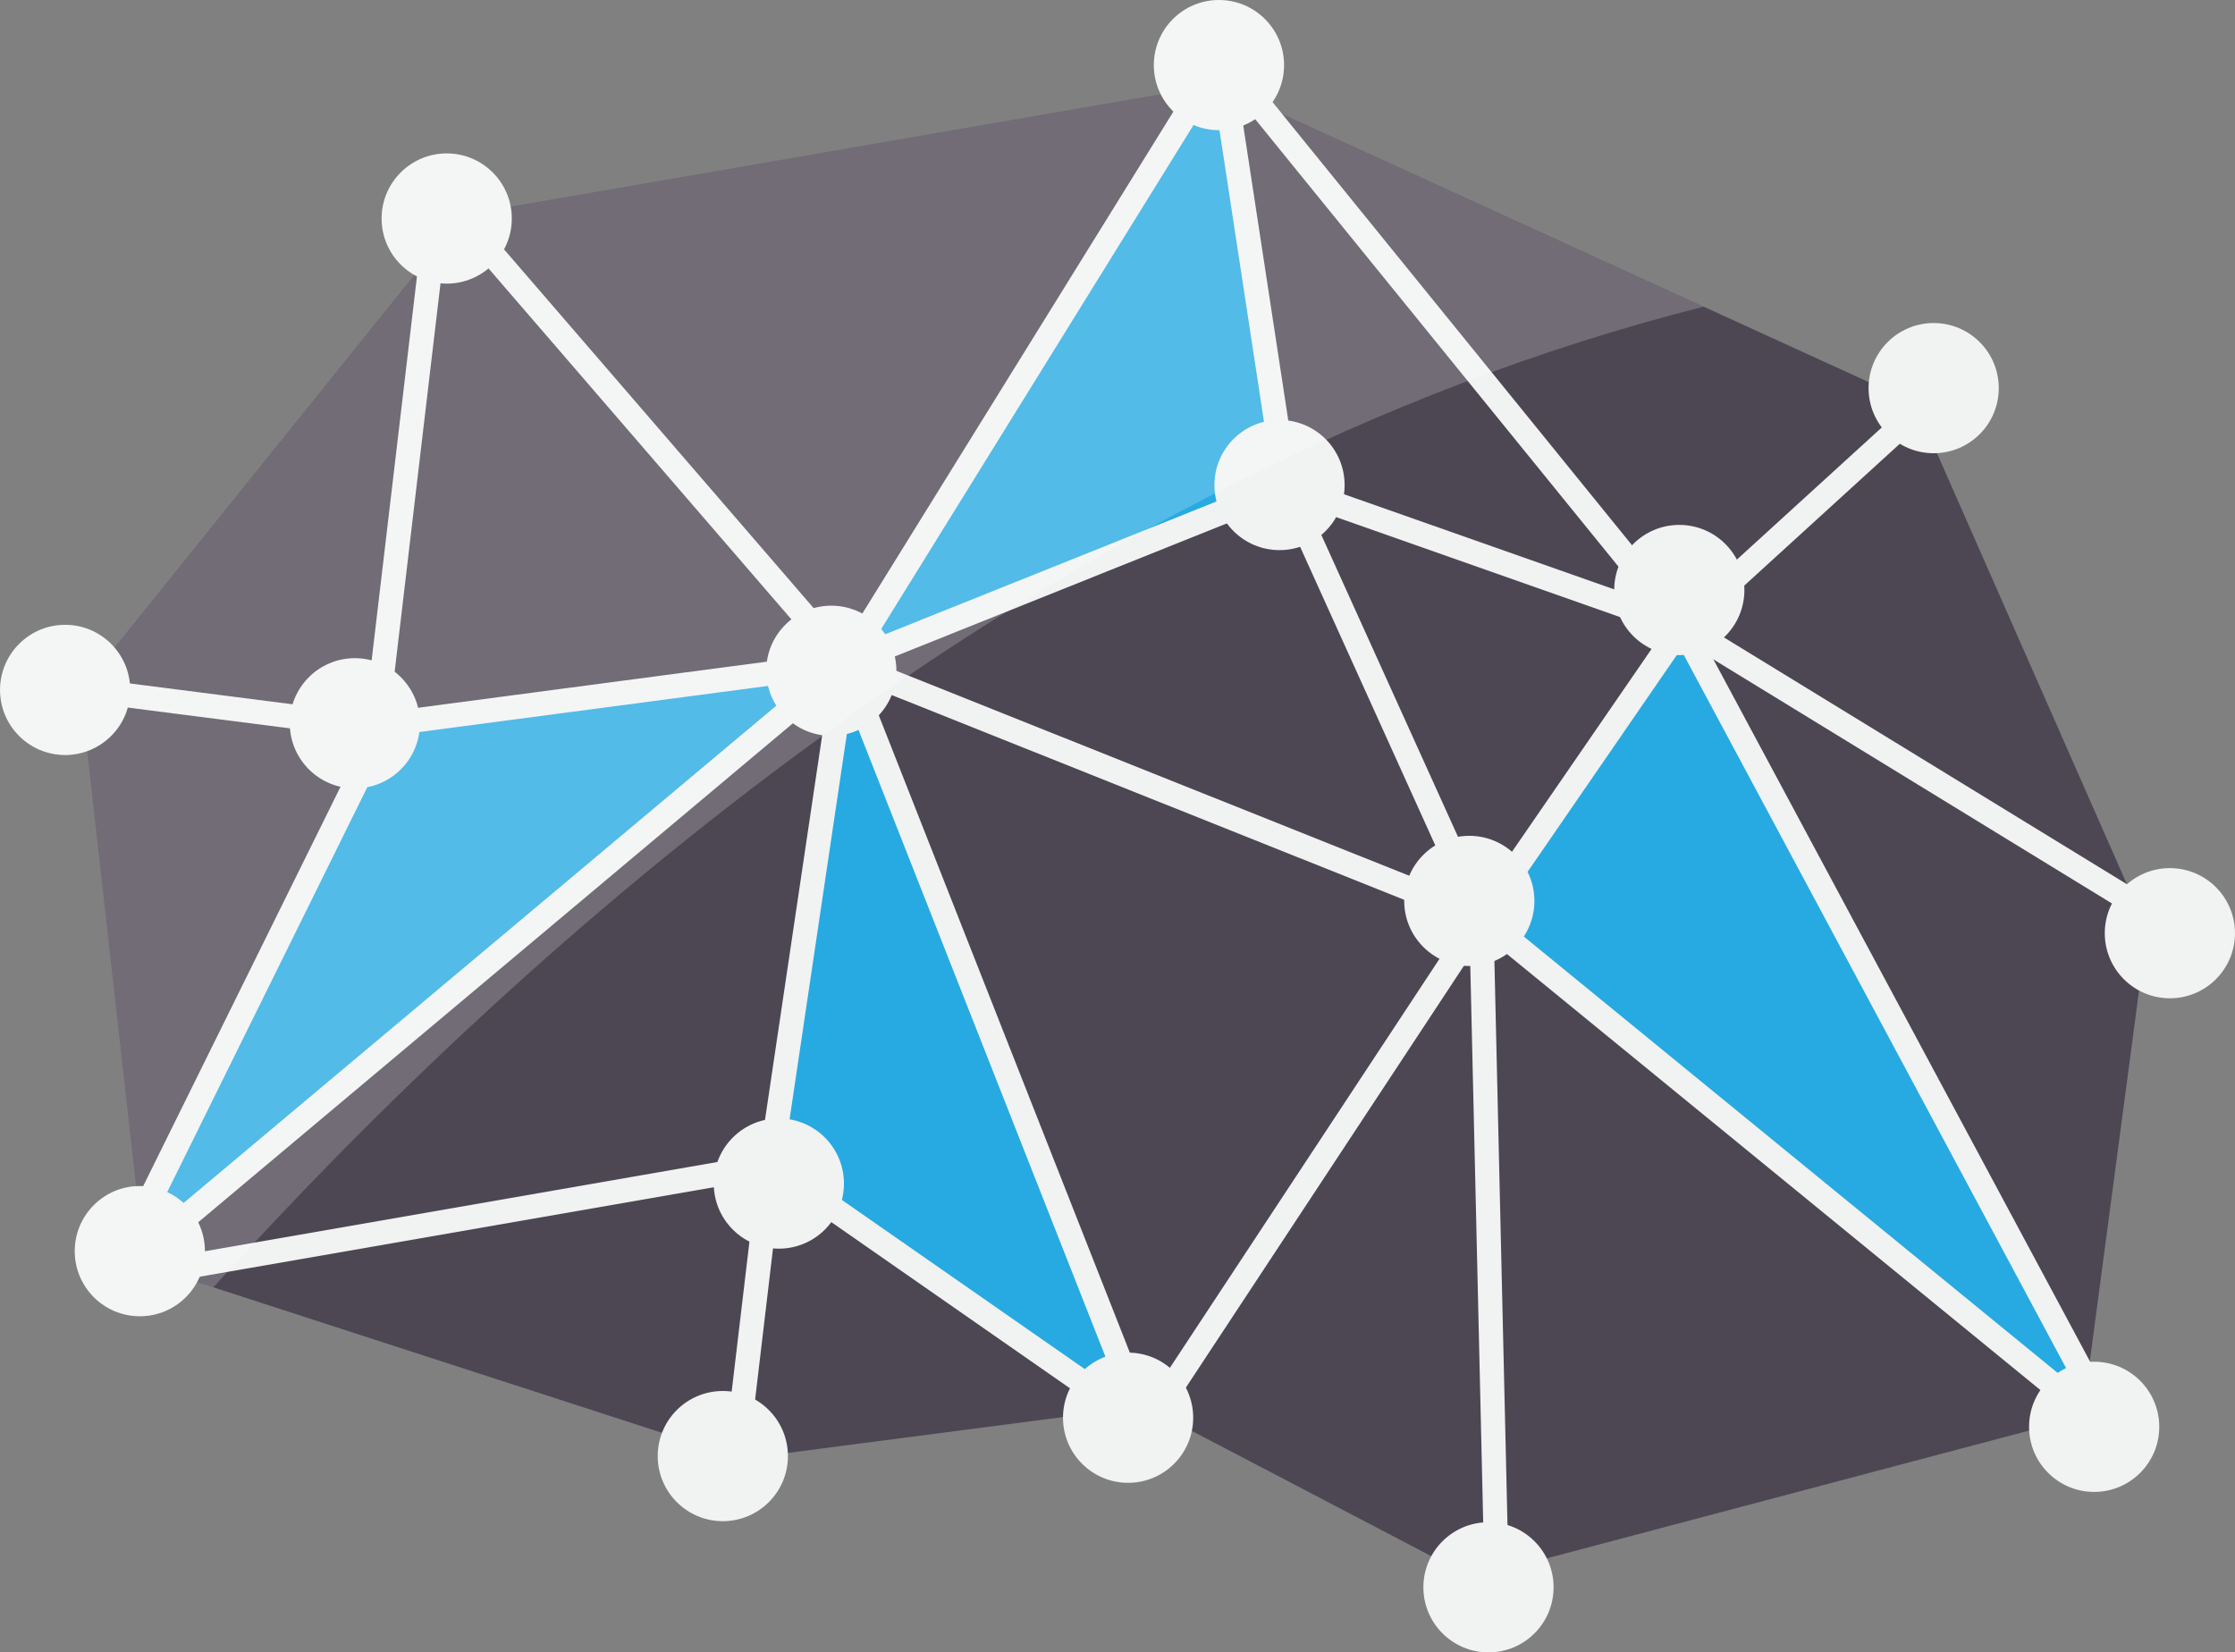 <?xml version="1.0" encoding="UTF-8" standalone="no"?>
<!-- Created with Inkscape (http://www.inkscape.org/) -->

<svg
   version="1.1"
   id="svg1"
   width="127.754"
   height="94.458"
   viewBox="0 0 127.754 94.458"
   xmlns="http://www.w3.org/2000/svg"
   xmlns:svg="http://www.w3.org/2000/svg">
  <rect x="0" y="0" width="127.754" height="94.458" fill="#808080" stroke="none"/>
  <defs
     id="defs1">
    <clipPath
       clipPathUnits="userSpaceOnUse"
       id="clipPath8">
      <path
         d="M 0,500 H 500 V 0 H 0 Z"
         transform="translate(-103.021,-368.252)"
         id="path8" />
    </clipPath>
    <clipPath
       clipPathUnits="userSpaceOnUse"
       id="clipPath10">
      <path
         d="M 0,500 H 500 V 0 H 0 Z"
         transform="translate(-115.906,-335.542)"
         id="path10" />
    </clipPath>
    <clipPath
       clipPathUnits="userSpaceOnUse"
       id="clipPath12">
      <path
         d="M 0,500 H 500 V 0 H 0 Z"
         transform="translate(-157.523,-335.094)"
         id="path12" />
    </clipPath>
    <clipPath
       clipPathUnits="userSpaceOnUse"
       id="clipPath14">
      <path
         d="M 0,500 H 500 V 0 H 0 Z"
         transform="translate(-160.39,-356.686)"
         id="path14" />
    </clipPath>
    <clipPath
       clipPathUnits="userSpaceOnUse"
       id="clipPath16">
      <path
         d="M 0,500 H 500 V 0 H 0 Z"
         transform="translate(-115.906,-335.542)"
         id="path16" />
    </clipPath>
    <clipPath
       clipPathUnits="userSpaceOnUse"
       id="clipPath18">
      <path
         d="M 0,500 H 500 V 0 H 0 Z"
         transform="translate(-71.51,-341.812)"
         id="path18" />
    </clipPath>
    <clipPath
       clipPathUnits="userSpaceOnUse"
       id="clipPath20">
      <path
         d="M 0,500 H 500 V 0 H 0 Z"
         transform="translate(-157.524,-335.094)"
         id="path20" />
    </clipPath>
    <clipPath
       clipPathUnits="userSpaceOnUse"
       id="clipPath22">
      <path
         d="M 0,500 H 500 V 0 H 0 Z"
         transform="translate(-131.002,-326.491)"
         id="path22" />
    </clipPath>
    <clipPath
       clipPathUnits="userSpaceOnUse"
       id="clipPath24">
      <path
         d="M 0,500 H 500 V 0 H 0 Z"
         transform="translate(-71.51,-341.812)"
         id="path24" />
    </clipPath>
    <clipPath
       clipPathUnits="userSpaceOnUse"
       id="clipPath26">
      <path
         d="M 0,500 H 500 V 0 H 0 Z"
         transform="translate(-98.228,-333.269)"
         id="path26" />
    </clipPath>
    <clipPath
       clipPathUnits="userSpaceOnUse"
       id="clipPath28">
      <path
         d="M 0,500 H 500 V 0 H 0 Z"
         transform="translate(-152.471,-380.569)"
         id="path28" />
    </clipPath>
    <clipPath
       clipPathUnits="userSpaceOnUse"
       id="clipPath30">
      <path
         d="M 0,500 H 500 V 0 H 0 Z"
         transform="translate(-162.598,-357.2)"
         id="path30" />
    </clipPath>
    <clipPath
       clipPathUnits="userSpaceOnUse"
       id="clipPath32">
      <path
         d="M 0,500 H 500 V 0 H 0 Z"
         transform="translate(-159.352,-336.038)"
         id="path32" />
    </clipPath>
    <clipPath
       clipPathUnits="userSpaceOnUse"
       id="clipPath34">
      <path
         d="M 0,500 H 500 V 0 H 0 Z"
         transform="translate(-133.386,-329.157)"
         id="path34" />
    </clipPath>
    <clipPath
       clipPathUnits="userSpaceOnUse"
       id="clipPath36">
      <path
         d="M 0,500 H 500 V 0 H 0 Z"
         transform="translate(-117.936,-336.427)"
         id="path36" />
    </clipPath>
    <clipPath
       clipPathUnits="userSpaceOnUse"
       id="clipPath38">
      <path
         d="M 0,500 H 500 V 0 H 0 Z"
         transform="translate(-100.561,-334.782)"
         id="path38" />
    </clipPath>
    <clipPath
       clipPathUnits="userSpaceOnUse"
       id="clipPath40">
      <path
         d="M 0,500 H 500 V 0 H 0 Z"
         transform="translate(-75.568,-343.567)"
         id="path40" />
    </clipPath>
    <clipPath
       clipPathUnits="userSpaceOnUse"
       id="clipPath42">
      <path
         d="M 0,500 H 500 V 0 H 0 Z"
         transform="translate(-72.366,-367.629)"
         id="path42" />
    </clipPath>
    <clipPath
       clipPathUnits="userSpaceOnUse"
       id="clipPath44">
      <path
         d="M 0,500 H 500 V 0 H 0 Z"
         transform="translate(-88.724,-387.839)"
         id="path44" />
    </clipPath>
    <clipPath
       clipPathUnits="userSpaceOnUse"
       id="clipPath46">
      <path
         d="M 0,500 H 500 V 0 H 0 Z"
         transform="translate(-121.831,-394.418)"
         id="path46" />
    </clipPath>
    <clipPath
       clipPathUnits="userSpaceOnUse"
       id="clipPath48">
      <path
         d="M 0,500 H 500 V 0 H 0 Z"
         transform="translate(-105.212,-368.452)"
         id="path48" />
    </clipPath>
    <clipPath
       clipPathUnits="userSpaceOnUse"
       id="clipPath50">
      <path
         d="M 0,500 H 500 V 0 H 0 Z"
         transform="translate(-132.564,-358.585)"
         id="path50" />
    </clipPath>
    <clipPath
       clipPathUnits="userSpaceOnUse"
       id="clipPath52">
      <path
         d="M 0,500 H 500 V 0 H 0 Z"
         transform="translate(-141.566,-371.913)"
         id="path52" />
    </clipPath>
    <clipPath
       clipPathUnits="userSpaceOnUse"
       id="clipPath54">
      <path
         d="M 0,500 H 500 V 0 H 0 Z"
         transform="translate(-124.427,-376.415)"
         id="path54" />
    </clipPath>
    <clipPath
       clipPathUnits="userSpaceOnUse"
       id="clipPath56">
      <path
         d="M 0,500 H 500 V 0 H 0 Z"
         transform="translate(-84.787,-366.202)"
         id="path56" />
    </clipPath>
    <clipPath
       clipPathUnits="userSpaceOnUse"
       id="clipPath58">
      <path
         d="M 0,500 H 500 V 0 H 0 Z"
         transform="translate(-102.963,-346.466)"
         id="path58" />
    </clipPath>
    <clipPath
       clipPathUnits="userSpaceOnUse"
       id="clipPath59">
      <path
         d="M 66.783,397.209 H 139.824 V 340.776 H 66.783 Z"
         transform="translate(-121.754,-392.319)"
         id="path59" />
    </clipPath>
    <clipPath
       clipPathUnits="userSpaceOnUse"
       id="clipPath61">
      <path
         d="M 0,500 H 500 V 0 H 0 Z"
         transform="matrix(1.333,0,0,-1.333,0,666.667)"
         id="path61" />
    </clipPath>
  </defs>
  <g
     id="layer-MC1"
     transform="translate(-89.044,-137.054)">
    <path
       id="path2"
       d="m 0,0 -29.918,13.676 -32.372,-5.598 -16.387,-20.369 2.769,-24.668 25.621,-8.309 17.267,2.25 14.064,-7.356 26.14,6.925 2.769,20.859 z"
       style="fill:#4d4753;fill-opacity:1;fill-rule:nonzero;stroke:none"
       transform="matrix(1.333,0,0,-1.333,198.505,160.106)" />
    <path
       id="path3"
       d="m 0,0 -15.792,-25.979 18.825,7.725 z"
       style="fill:#27aae1;fill-opacity:1;fill-rule:nonzero;stroke:none"
       transform="matrix(1.333,0,0,-1.333,158.138,140.442)" />
    <path
       id="path4"
       d="M 0,0 -8.525,-13.199 17.7,-34.708 Z"
       style="fill:#27aae1;fill-opacity:1;fill-rule:nonzero;stroke:none"
       transform="matrix(1.333,0,0,-1.333,185.407,171.878)" />
    <path
       id="path5"
       d="m 0,0 -2.943,-19.95 14.931,-9.78 0.519,0.258 -11.901,30.12"
       style="fill:#27aae1;fill-opacity:1;fill-rule:nonzero;stroke:none"
       transform="matrix(1.333,0,0,-1.333,137.11,177.591)" />
    <path
       id="path6"
       d="M 0,0 -10.387,-21.422 -8.894,-21.68 18.761,0.975 17.787,2.338"
       style="fill:#27aae1;fill-opacity:1;fill-rule:nonzero;stroke:none"
       transform="matrix(1.333,0,0,-1.333,110.423,178.544)" />
    <path
       id="path7"
       d="m 0,0 c -0.148,0 -0.292,0.063 -0.393,0.18 l -17.414,20.179 c -0.187,0.217 -0.163,0.545 0.054,0.733 0.216,0.188 0.546,0.164 0.732,-0.054 L 0.151,1.139 18.328,8.426 15.583,26.416 c -0.043,0.283 0.151,0.548 0.435,0.591 0.283,0.042 0.549,-0.152 0.591,-0.435 L 19.417,8.174 C 19.454,7.937 19.321,7.704 19.096,7.615 L 0.193,0.038 C 0.13,0.012 0.065,0 0,0"
       style="fill:#f1f2f2;fill-opacity:1;fill-rule:nonzero;stroke:none"
       transform="matrix(1.333,0,0,-1.333,137.361,175.663)"
       clip-path="url(#clipPath8)" />
    <path
       id="path9"
       d="m 0,0 c -0.099,0 -0.198,0.027 -0.286,0.085 -0.24,0.157 -0.305,0.479 -0.147,0.72 L 13.597,22.09 -12.79,32.633 -44.061,6.393 c -0.221,-0.186 -0.548,-0.157 -0.732,0.064 -0.185,0.219 -0.155,0.547 0.064,0.73 l 31.51,26.441 c 0.147,0.124 0.349,0.157 0.527,0.085 L 14.573,22.818 c 0.145,-0.058 0.256,-0.179 0.302,-0.328 0.047,-0.148 0.025,-0.31 -0.061,-0.441 L 0.434,0.232 C 0.333,0.082 0.168,0 0,0"
       style="fill:#f1f2f2;fill-opacity:1;fill-rule:nonzero;stroke:none"
       transform="matrix(1.333,0,0,-1.333,154.541,219.278)"
       clip-path="url(#clipPath10)" />
    <path
       id="path11"
       d="M 0,0 C -0.115,0 -0.231,0.037 -0.328,0.116 L -27.565,22.38 c -0.21,0.172 -0.253,0.475 -0.1,0.697 l 8.217,11.941 -16.323,5.748 c -0.271,0.094 -0.413,0.391 -0.318,0.661 0.095,0.27 0.394,0.412 0.663,0.317 l 16.963,-5.973 c 0.152,-0.054 0.271,-0.175 0.321,-0.329 0.05,-0.154 0.026,-0.321 -0.066,-0.456 L -26.538,22.882 0.329,0.92 C 0.551,0.738 0.585,0.412 0.403,0.189 0.299,0.063 0.15,0 0,0"
       style="fill:#f1f2f2;fill-opacity:1;fill-rule:nonzero;stroke:none"
       transform="matrix(1.333,0,0,-1.333,210.031,219.874)"
       clip-path="url(#clipPath12)" />
    <path
       id="path13"
       d="m 0,0 c -0.092,0 -0.186,0.024 -0.271,0.076 l -21.503,13.17 c -0.139,0.086 -0.23,0.232 -0.245,0.395 -0.016,0.162 0.046,0.323 0.167,0.432 l 11.201,10.214 c 0.212,0.193 0.54,0.179 0.732,-0.033 0.194,-0.213 0.179,-0.541 -0.033,-0.734 L -20.642,13.772 0.272,0.962 C 0.516,0.812 0.593,0.491 0.443,0.247 0.346,0.088 0.176,0 0,0"
       style="fill:#f1f2f2;fill-opacity:1;fill-rule:nonzero;stroke:none"
       transform="matrix(1.333,0,0,-1.333,213.853,191.085)"
       clip-path="url(#clipPath14)" />
    <path
       id="path15"
       d="M 0,0 C -0.207,0 -0.403,0.125 -0.483,0.328 L -13.22,32.662 -33.217,30.019 c -0.044,-0.006 -0.09,-0.005 -0.135,-10e-4 l -13.976,1.793 c -0.284,0.037 -0.485,0.295 -0.449,0.58 0.038,0.284 0.297,0.476 0.581,0.45 l 13.91,-1.784 20.333,2.689 c 0.233,0.031 0.464,-0.102 0.551,-0.326 L 0.483,0.709 C 0.588,0.441 0.457,0.141 0.19,0.035 0.127,0.011 0.063,0 0,0"
       style="fill:#f1f2f2;fill-opacity:1;fill-rule:nonzero;stroke:none"
       transform="matrix(1.333,0,0,-1.333,154.541,219.278)"
       clip-path="url(#clipPath16)" />
    <path
       id="path17"
       d="m 0,0 c -0.077,0 -0.155,0.018 -0.229,0.054 -0.257,0.127 -0.363,0.439 -0.236,0.695 l 11.25,22.768 2.796,23.683 c 0.034,0.285 0.289,0.49 0.577,0.455 0.285,-0.033 0.488,-0.291 0.454,-0.576 L 11.805,23.306 c -0.006,-0.059 -0.024,-0.116 -0.05,-0.17 L 0.466,0.29 C 0.376,0.106 0.191,0 0,0"
       style="fill:#f1f2f2;fill-opacity:1;fill-rule:nonzero;stroke:none"
       transform="matrix(1.333,0,0,-1.333,95.347,210.917)"
       clip-path="url(#clipPath18)" />
    <path
       id="path19"
       d="M 0,0 C -0.186,0 -0.365,0.098 -0.458,0.273 L -19.093,35.036 -38.351,58.758 -54.062,33.404 c -0.15,-0.243 -0.47,-0.32 -0.715,-0.168 -0.244,0.151 -0.318,0.471 -0.167,0.715 l 16.096,25.975 c 0.088,0.142 0.24,0.234 0.408,0.244 0.171,0.006 0.331,-0.061 0.436,-0.191 L -18.233,35.609 0.457,0.764 C 0.593,0.511 0.498,0.196 0.245,0.061 0.167,0.02 0.083,0 0,0"
       style="fill:#f1f2f2;fill-opacity:1;fill-rule:nonzero;stroke:none"
       transform="matrix(1.333,0,0,-1.333,210.032,219.874)"
       clip-path="url(#clipPath20)" />
    <path
       id="path21"
       d="m 0,0 c -0.28,0 -0.512,0.226 -0.519,0.508 l -0.714,30.76 -8.319,18.377 c -0.117,0.259 -0.001,0.568 0.26,0.687 0.26,0.119 0.569,0.002 0.687,-0.26 l 8.361,-18.471 c 0.03,-0.064 0.045,-0.134 0.047,-0.203 L 0.519,0.532 C 0.527,0.245 0.299,0.008 0.012,0 Z"
       style="fill:#f1f2f2;fill-opacity:1;fill-rule:nonzero;stroke:none"
       transform="matrix(1.333,0,0,-1.333,174.67,231.346)"
       clip-path="url(#clipPath22)" />
    <path
       id="path23"
       d="m 0,0 c -0.248,0 -0.468,0.179 -0.511,0.431 -0.05,0.283 0.14,0.551 0.422,0.601 l 27.943,4.864 3.143,21.141 c 0.042,0.282 0.306,0.476 0.59,0.437 0.284,-0.042 0.479,-0.307 0.437,-0.59 L 28.827,5.372 C 28.793,5.15 28.623,4.975 28.402,4.937 L 0.09,0.008 C 0.06,0.003 0.03,0 0,0"
       style="fill:#f1f2f2;fill-opacity:1;fill-rule:nonzero;stroke:none"
       transform="matrix(1.333,0,0,-1.333,95.347,210.917)"
       clip-path="url(#clipPath24)" />
    <path
       id="path25"
       d="M 0,0 C -0.021,0 -0.042,0.001 -0.062,0.003 -0.348,0.038 -0.55,0.296 -0.517,0.58 L 1.08,14.052 c 0.021,0.181 0.135,0.338 0.302,0.412 0.167,0.074 0.361,0.057 0.51,-0.047 L 17.975,3.217 C 18.21,3.054 18.268,2.729 18.104,2.494 17.939,2.259 17.616,2.202 17.381,2.365 L 2.008,13.069 0.515,0.458 C 0.483,0.194 0.259,0 0,0"
       style="fill:#f1f2f2;fill-opacity:1;fill-rule:nonzero;stroke:none"
       transform="matrix(1.333,0,0,-1.333,130.971,222.308)"
       clip-path="url(#clipPath26)" />
    <path
       id="path27"
       d="m 0,0 c 0,-1.541 -1.249,-2.791 -2.792,-2.791 -1.541,0 -2.791,1.25 -2.791,2.791 0,1.542 1.25,2.792 2.791,2.792 C -1.249,2.792 0,1.542 0,0"
       style="fill:#f1f2f2;fill-opacity:1;fill-rule:nonzero;stroke:none"
       transform="matrix(1.333,0,0,-1.333,203.295,159.242)"
       clip-path="url(#clipPath28)" />
    <path
       id="path29"
       d="m 0,0 c 0,-1.541 -1.25,-2.791 -2.792,-2.791 -1.541,0 -2.791,1.25 -2.791,2.791 0,1.542 1.25,2.791 2.791,2.791 C -1.25,2.791 0,1.542 0,0"
       style="fill:#f1f2f2;fill-opacity:1;fill-rule:nonzero;stroke:none"
       transform="matrix(1.333,0,0,-1.333,216.797,190.4)"
       clip-path="url(#clipPath30)" />
    <path
       id="path31"
       d="m 0,0 c 0,-1.542 -1.25,-2.792 -2.791,-2.792 -1.542,0 -2.792,1.25 -2.792,2.792 0,1.541 1.25,2.791 2.792,2.791 C -1.25,2.791 0,1.541 0,0"
       style="fill:#f1f2f2;fill-opacity:1;fill-rule:nonzero;stroke:none"
       transform="matrix(1.333,0,0,-1.333,212.469,218.617)"
       clip-path="url(#clipPath32)" />
    <path
       id="path33"
       d="m 0,0 c 0,-1.543 -1.25,-2.791 -2.791,-2.791 -1.542,0 -2.792,1.248 -2.792,2.791 0,1.542 1.25,2.791 2.792,2.791 C -1.25,2.791 0,1.542 0,0"
       style="fill:#f1f2f2;fill-opacity:1;fill-rule:nonzero;stroke:none"
       transform="matrix(1.333,0,0,-1.333,177.848,227.791)"
       clip-path="url(#clipPath34)" />
    <path
       id="path35"
       d="m 0,0 c 0,-1.542 -1.25,-2.792 -2.792,-2.792 -1.541,0 -2.791,1.25 -2.791,2.792 0,1.541 1.25,2.791 2.791,2.791 C -1.25,2.791 0,1.541 0,0"
       style="fill:#f1f2f2;fill-opacity:1;fill-rule:nonzero;stroke:none"
       transform="matrix(1.333,0,0,-1.333,157.248,218.097)"
       clip-path="url(#clipPath36)" />
    <path
       id="path37"
       d="m 0,0 c 0,-1.541 -1.25,-2.791 -2.792,-2.791 -1.541,0 -2.791,1.25 -2.791,2.791 0,1.543 1.25,2.792 2.791,2.792 C -1.25,2.792 0,1.543 0,0"
       style="fill:#f1f2f2;fill-opacity:1;fill-rule:nonzero;stroke:none"
       transform="matrix(1.333,0,0,-1.333,134.082,220.291)"
       clip-path="url(#clipPath38)" />
    <path
       id="path39"
       d="m 0,0 c 0,-1.541 -1.25,-2.791 -2.792,-2.791 -1.541,0 -2.791,1.25 -2.791,2.791 0,1.543 1.25,2.793 2.791,2.793 C -1.25,2.793 0,1.543 0,0"
       style="fill:#f1f2f2;fill-opacity:1;fill-rule:nonzero;stroke:none"
       transform="matrix(1.333,0,0,-1.333,100.758,208.577)"
       clip-path="url(#clipPath40)" />
    <path
       id="path41"
       d="m 0,0 c 0,-1.541 -1.25,-2.791 -2.792,-2.791 -1.541,0 -2.791,1.25 -2.791,2.791 0,1.541 1.25,2.791 2.791,2.791 C -1.25,2.791 0,1.541 0,0"
       style="fill:#f1f2f2;fill-opacity:1;fill-rule:nonzero;stroke:none"
       transform="matrix(1.333,0,0,-1.333,96.488,176.494)"
       clip-path="url(#clipPath42)" />
    <path
       id="path43"
       d="m 0,0 c 0,-1.542 -1.25,-2.791 -2.791,-2.791 -1.542,0 -2.792,1.249 -2.792,2.791 0,1.542 1.25,2.792 2.792,2.792 C -1.25,2.792 0,1.542 0,0"
       style="fill:#f1f2f2;fill-opacity:1;fill-rule:nonzero;stroke:none"
       transform="matrix(1.333,0,0,-1.333,118.299,149.547)"
       clip-path="url(#clipPath44)" />
    <path
       id="path45"
       d="m 0,0 c 0,-1.542 -1.25,-2.79 -2.792,-2.79 -1.541,0 -2.791,1.248 -2.791,2.79 0,1.542 1.25,2.792 2.791,2.792 C -1.25,2.792 0,1.542 0,0"
       style="fill:#f1f2f2;fill-opacity:1;fill-rule:nonzero;stroke:none"
       transform="matrix(1.333,0,0,-1.333,162.441,140.777)"
       clip-path="url(#clipPath46)" />
    <path
       id="path47"
       d="m 0,0 c 0,-1.541 -1.249,-2.791 -2.791,-2.791 -1.542,0 -2.791,1.25 -2.791,2.791 0,1.542 1.249,2.791 2.791,2.791 C -1.249,2.791 0,1.542 0,0"
       style="fill:#f1f2f2;fill-opacity:1;fill-rule:nonzero;stroke:none"
       transform="matrix(1.333,0,0,-1.333,140.283,175.398)"
       clip-path="url(#clipPath48)" />
    <path
       id="path49"
       d="m 0,0 c 0,-1.541 -1.25,-2.791 -2.792,-2.791 -1.541,0 -2.791,1.25 -2.791,2.791 0,1.541 1.25,2.791 2.791,2.791 C -1.25,2.791 0,1.541 0,0"
       style="fill:#f1f2f2;fill-opacity:1;fill-rule:nonzero;stroke:none"
       transform="matrix(1.333,0,0,-1.333,176.752,188.554)"
       clip-path="url(#clipPath50)" />
    <path
       id="path51"
       d="m 0,0 c 0,-1.541 -1.25,-2.791 -2.792,-2.791 -1.542,0 -2.791,1.25 -2.791,2.791 0,1.543 1.249,2.793 2.791,2.793 C -1.25,2.793 0,1.543 0,0"
       style="fill:#f1f2f2;fill-opacity:1;fill-rule:nonzero;stroke:none"
       transform="matrix(1.333,0,0,-1.333,188.755,170.783)"
       clip-path="url(#clipPath52)" />
    <path
       id="path53"
       d="m 0,0 c 0,-1.543 -1.249,-2.791 -2.791,-2.791 -1.542,0 -2.792,1.248 -2.792,2.791 0,1.542 1.25,2.791 2.792,2.791 C -1.249,2.791 0,1.542 0,0"
       style="fill:#f1f2f2;fill-opacity:1;fill-rule:nonzero;stroke:none"
       transform="matrix(1.333,0,0,-1.333,165.903,164.781)"
       clip-path="url(#clipPath54)" />
    <path
       id="path55"
       d="m 0,0 c 0,-1.543 -1.25,-2.793 -2.792,-2.793 -1.541,0 -2.791,1.25 -2.791,2.793 0,1.541 1.25,2.791 2.791,2.791 C -1.25,2.791 0,1.541 0,0"
       style="fill:#f1f2f2;fill-opacity:1;fill-rule:nonzero;stroke:none"
       transform="matrix(1.333,0,0,-1.333,113.049,178.398)"
       clip-path="url(#clipPath56)" />
    <path
       id="path57"
       d="m 0,0 c 0,-1.542 -1.25,-2.791 -2.792,-2.791 -1.541,0 -2.791,1.249 -2.791,2.791 0,1.542 1.25,2.792 2.791,2.792 C -1.25,2.792 0,1.542 0,0"
       style="fill:#f1f2f2;fill-opacity:1;fill-rule:nonzero;stroke:none"
       transform="matrix(1.333,0,0,-1.333,137.285,204.712)"
       clip-path="url(#clipPath58)" />
    <g
       opacity="0.2"
       id="g60"
       clip-path="url(#clipPath61)">
      <path
         d="m 0,0 -0.418,0.516 c 0.31,0.451 0.495,0.994 0.495,1.583 0,1.542 -1.25,2.792 -2.792,2.792 -1.541,0 -2.791,-1.25 -2.791,-2.792 0,-0.449 0.114,-0.864 0.301,-1.239 l -27.878,-4.821 c -0.243,1.293 -1.374,2.274 -2.738,2.274 -1.542,0 -2.792,-1.251 -2.792,-2.792 0,-1.028 0.562,-1.916 1.389,-2.4 l -12.859,-15.985 c -0.513,0.587 -1.257,0.966 -2.097,0.966 -1.541,0 -2.791,-1.25 -2.791,-2.791 0,-1.541 1.25,-2.791 2.791,-2.791 0.325,0 0.632,0.066 0.922,0.168 l 2.096,-18.667 c -1.454,-0.096 -2.608,-1.294 -2.608,-2.773 0,-1.541 1.25,-2.791 2.792,-2.791 1.056,0 1.963,0.594 2.438,1.458 l 0.705,-0.228 c 12.843,14.196 35.584,34.909 63.905,42.053 z"
         style="fill:#ffffff;fill-opacity:1;fill-rule:nonzero;stroke:none"
         transform="matrix(1.333,0,0,-1.333,162.339,143.575)"
         clip-path="url(#clipPath59)"
         id="path60" />
    </g>
  </g>
</svg>

